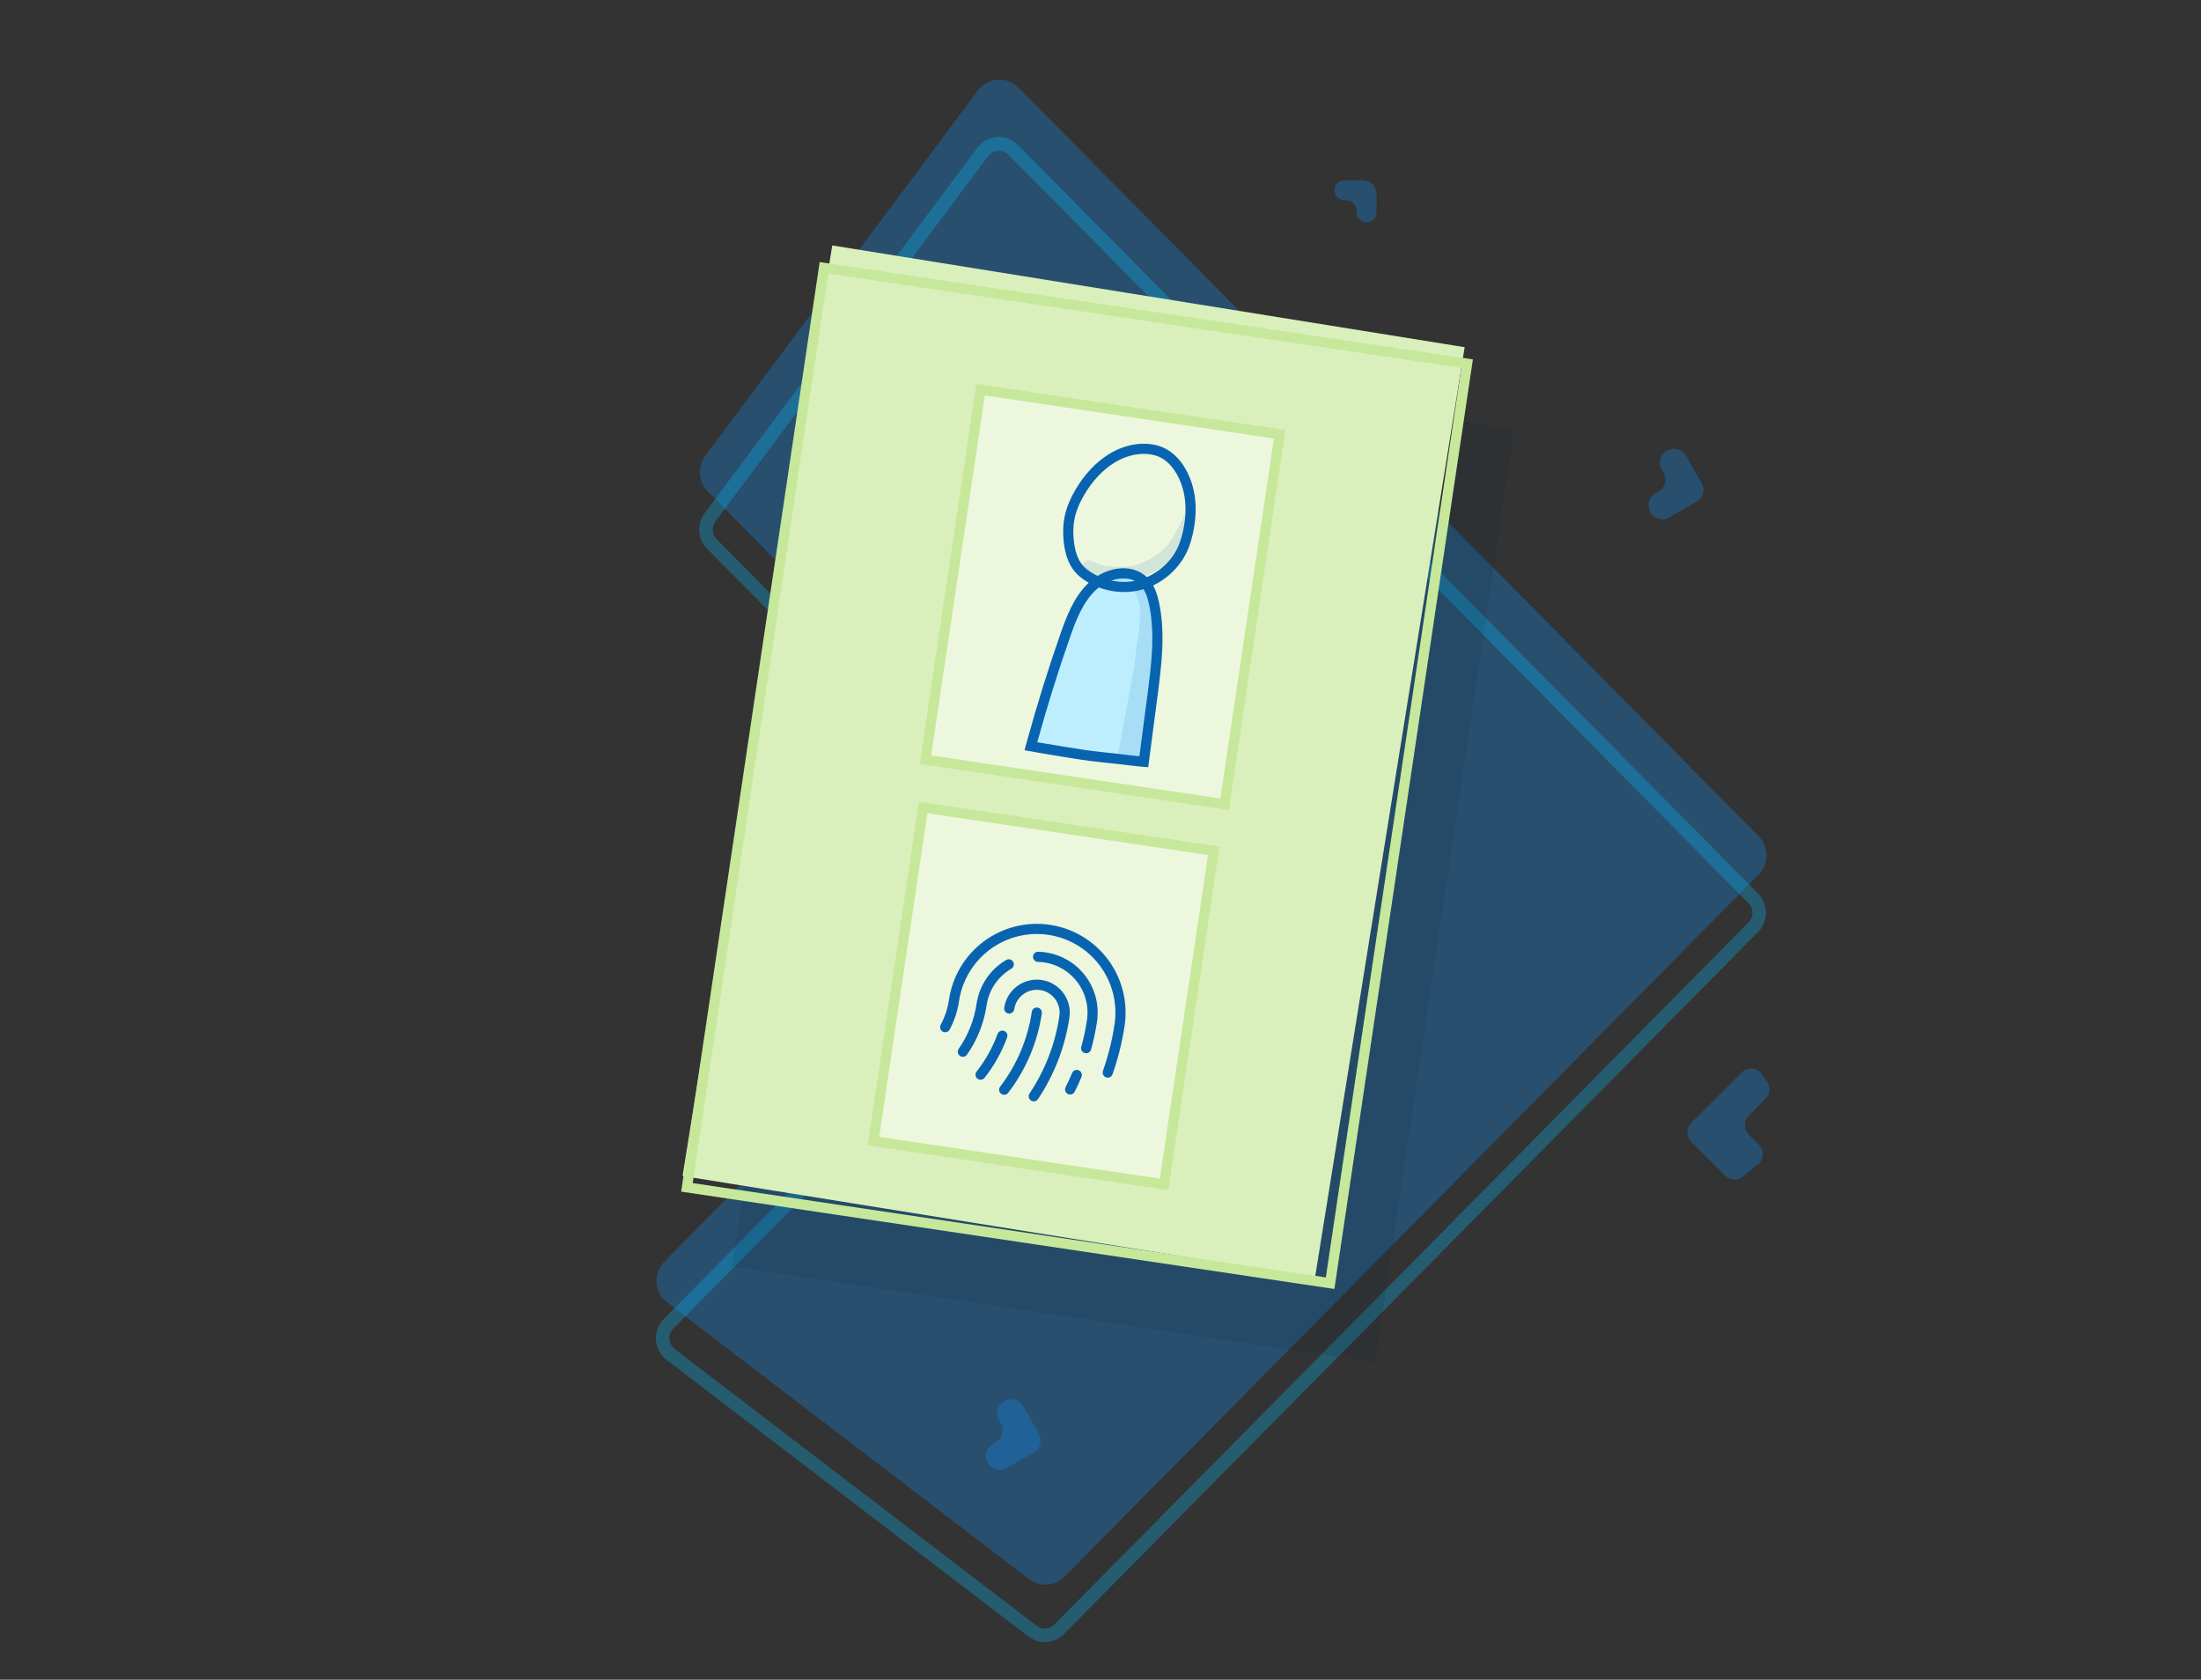 <svg width="325" height="248" viewBox="0 0 325 248" fill="none" xmlns="http://www.w3.org/2000/svg">
<rect x="0" y="0" width="325" height="248" fill="#333333" stroke="none"/>
<path opacity="0.3" d="M259.679 129.137C261.232 127.566 261.232 125.02 259.679 123.449L150.393 12.929C148.685 11.202 145.861 11.4 144.406 13.35L104.141 67.289C102.946 68.89 103.1 71.138 104.503 72.557L154.71 123.329C156.263 124.9 156.263 127.447 154.71 129.018L98.106 186.26C96.399 187.987 96.594 190.841 98.52 192.314L151.962 233.164C153.546 234.375 155.77 234.219 157.173 232.8L259.679 129.137Z" fill="#1090F9"/>
<path opacity="0.3" d="M258.888 132.632C260.053 133.81 260.053 135.72 258.888 136.898L156.383 240.561C155.33 241.625 153.662 241.742 152.474 240.834L99.032 199.983C97.588 198.879 97.441 196.739 98.722 195.444L155.326 138.201C157.267 136.238 157.267 133.054 155.326 131.09L105.119 80.318C104.067 79.254 103.951 77.568 104.848 76.367L145.112 22.428C146.203 20.966 148.321 20.817 149.602 22.112L258.888 132.632Z" stroke="#05BDFB" stroke-width="2"/>
<path opacity="0.3" d="M201.259 26.619C202.364 26.619 203.259 27.514 203.259 28.619L203.259 31.372C203.259 32.262 202.472 32.947 201.59 32.824C200.865 32.723 200.326 32.103 200.326 31.372L200.326 31.183C200.326 30.282 199.596 29.552 198.695 29.552L198.506 29.552C197.615 29.552 196.93 28.765 197.053 27.883C197.154 27.158 197.774 26.619 198.506 26.619L201.259 26.619Z" fill="#1090F9"/>
<path opacity="0.3" d="M251.27 71.322C251.823 72.279 251.495 73.502 250.538 74.054L246.454 76.412C245.403 77.019 244.057 76.557 243.601 75.431L243.561 75.332C243.186 74.407 243.55 73.347 244.414 72.848L244.929 72.551C245.885 71.999 246.213 70.776 245.661 69.819L245.356 69.292C244.749 68.24 245.212 66.894 246.337 66.438L246.437 66.398C247.361 66.023 248.421 66.387 248.92 67.251L251.27 71.322Z" fill="#1090F9"/>
<path opacity="0.3" d="M153.408 211.678C153.96 212.634 153.632 213.857 152.676 214.41L148.592 216.767C147.54 217.375 146.195 216.912 145.739 215.787L145.698 215.687C145.323 214.762 145.687 213.703 146.552 213.204L147.066 212.907C148.023 212.354 148.351 211.131 147.798 210.174L147.494 209.647C146.887 208.595 147.349 207.25 148.474 206.793L148.574 206.753C149.499 206.378 150.559 206.742 151.058 207.607L153.408 211.678Z" fill="#1090F9"/>
<path opacity="0.3" d="M249.741 168.593C248.96 167.812 248.96 166.545 249.741 165.764L257.143 158.363C258.024 157.482 259.487 157.612 260.199 158.635L260.929 159.685C261.482 160.48 261.386 161.557 260.702 162.241L258.246 164.696C257.465 165.478 257.465 166.744 258.246 167.525L259.7 168.979C260.542 169.82 260.467 171.205 259.54 171.951L257.37 173.697C256.574 174.337 255.424 174.275 254.702 173.553L249.741 168.593Z" fill="#1090F9"/>
<rect opacity="0.1" x="223.591" y="63.309" width="139.355" height="96.019" transform="rotate(98.475 223.591 63.309)" fill="#02223B"/>
<path d="M178.42 183.311L195.263 70.27L118.782 58.874L101.939 171.915L178.42 183.311Z" fill="white"/>
<rect x="216.272" y="51.26" width="139.153" height="94.581" transform="rotate(99.139 216.272 51.26)" fill="#DAF0BC"/>
<rect x="144.79" y="57.533" width="44.66" height="55.232" transform="rotate(8.475 144.79 57.533)" fill="#EDF7DE"/>
<path d="M157.338 111.038L157.339 111.038C159.04 111.325 160.75 111.587 162.483 111.769C163.075 111.835 163.663 111.898 164.25 111.961C165.407 112.086 166.557 112.21 167.711 112.351L167.724 112.352L167.736 112.353C167.787 112.358 167.839 112.364 167.906 112.372L167.911 112.373C167.973 112.381 168.05 112.39 168.128 112.397L168.892 112.465L168.991 111.712C169.185 110.232 169.379 108.756 169.573 107.279L169.573 107.277C169.767 105.799 169.96 104.322 170.154 102.842L170.154 102.842C170.743 98.345 171.358 93.591 170.417 89.141L170.417 89.141C170.183 88.036 169.807 86.791 168.95 85.886C167.936 84.809 166.495 84.503 165.099 84.701C163.711 84.898 162.312 85.594 161.25 86.607C159.199 88.563 158.162 91.346 157.299 93.815C155.492 98.97 153.874 104.181 152.425 109.427L152.219 110.172L152.976 110.311C153.848 110.471 154.741 110.614 155.622 110.756C156.202 110.849 156.777 110.942 157.338 111.038Z" fill="#BDEEFE" stroke="#0864B0" stroke-width="1.5"/>
<path opacity="0.12" d="M175.795 76.195C175.529 75.725 174.768 75.931 174.66 76.491C174.537 77.076 173.695 78.375 173.176 79.345C172.052 81.251 170.233 82.639 167.592 83.461C166.718 83.668 164.662 83.801 162.892 83.468C162.511 83.398 161.983 83.139 161.144 82.803C160.933 82.705 160.677 82.692 160.447 82.796C159.703 83.079 159.577 84.258 160.268 84.562C163.046 86.095 166.649 86.019 169.75 84.794C171.03 84.121 172.368 83.346 173.179 82.032C173.16 82.075 173.039 82.233 173.082 82.193C173.672 81.523 174.182 80.785 174.617 79.998C175.081 79.272 175.495 77.96 175.579 77.583C175.696 77.137 176.037 76.614 175.795 76.195Z" fill="#0864B0"/>
<path opacity="0.12" d="M168.347 90.993C168.256 92.173 168.282 92.204 168.101 93.845C168.041 94.203 167.958 94.557 167.89 94.914C167.907 94.872 167.93 94.804 167.95 94.745C167.697 95.861 167.717 97.05 167.506 98.192C166.812 101.948 166.167 105.703 165.45 109.455C165.338 110.056 165.234 110.658 165.13 111.261C166.131 111.372 167.137 111.494 168.143 111.615C168.174 111.62 168.212 111.627 168.243 111.632C168.819 108.62 169.333 105.597 169.76 102.57C170.38 98.218 170.732 95.77 170.665 93.828C170.831 91.952 170.698 90.96 170.566 90.3C170.394 89.15 169.971 88.092 169.46 87.109C169.181 86.65 169.043 85.945 168.471 85.85C167.751 85.704 167.111 86.721 167.524 87.373C168.429 89.175 168.345 89.61 168.347 90.993Z" fill="#0864B0"/>
<path d="M164.478 86.54C163.262 86.349 162.071 85.933 160.98 85.293C160.257 84.877 159.732 84.445 159.314 83.957C158.451 82.95 157.951 81.531 157.789 79.633C157.686 78.46 157.731 77.42 157.932 76.442C158.172 75.258 158.655 74.049 159.416 72.736C160.702 70.523 162.362 68.764 164.212 67.641C166.336 66.358 168.726 65.944 170.759 66.511C172.746 67.061 174.385 68.897 175.251 71.531C175.929 73.593 175.985 76.043 175.412 78.607C175.184 79.627 174.896 80.5 174.53 81.259C173.343 83.717 170.957 85.675 168.303 86.36C167.073 86.69 165.76 86.741 164.478 86.54Z" stroke="#0864B0" stroke-width="1.5"/>
<rect x="144.79" y="57.533" width="44.66" height="55.232" transform="rotate(8.475 144.79 57.533)" stroke="#C7E89B" stroke-width="1.5"/>
<rect x="136.308" y="119.215" width="43.394" height="49.807" transform="rotate(8.475 136.308 119.215)" fill="#EDF7DE" stroke="#C7E89B" stroke-width="1.5"/>
<path d="M142.175 155.283C143.628 153.198 144.577 150.804 144.947 148.29C145.131 147.069 145.585 145.903 146.278 144.88C146.971 143.857 147.885 143.003 148.952 142.38" stroke="#0864B0" stroke-width="1.5" stroke-linecap="round" stroke-linejoin="round"/>
<path d="M153.096 149.504C152.484 153.648 150.825 157.567 148.276 160.89" stroke="#0864B0" stroke-width="1.5" stroke-linecap="round" stroke-linejoin="round"/>
<path d="M149.022 148.897C149.183 147.817 149.767 146.845 150.644 146.194C151.522 145.544 152.623 145.269 153.703 145.43C154.784 145.591 155.756 146.175 156.406 147.053C157.057 147.931 157.331 149.031 157.17 150.112C156.553 154.313 155.008 158.324 152.649 161.854" stroke="#0864B0" stroke-width="1.5" stroke-linecap="round" stroke-linejoin="round"/>
<path d="M163.569 158.353C164.375 156.072 164.961 153.719 165.319 151.326C165.802 148.084 164.977 144.783 163.027 142.149C161.076 139.516 158.159 137.765 154.917 137.282C151.675 136.799 148.375 137.623 145.741 139.574C143.107 141.525 141.356 144.442 140.873 147.683C140.67 149.072 140.228 150.415 139.566 151.653" stroke="#0864B0" stroke-width="1.5" stroke-linecap="round" stroke-linejoin="round"/>
<path d="M148.007 152.911C147.248 154.988 146.164 156.93 144.794 158.666" stroke="#0864B0" stroke-width="1.5" stroke-linecap="round" stroke-linejoin="round"/>
<path d="M153.282 141.268C153.626 141.278 153.969 141.307 154.31 141.356C156.471 141.678 158.416 142.845 159.716 144.601C161.017 146.357 161.566 148.558 161.244 150.719C161.04 152.08 160.753 153.428 160.383 154.755" stroke="#0864B0" stroke-width="1.5" stroke-linecap="round" stroke-linejoin="round"/>
<path d="M158.999 158.714C158.696 159.436 158.368 160.155 158.018 160.845" stroke="#0864B0" stroke-width="1.5" stroke-linecap="round" stroke-linejoin="round"/>
<rect x="216.634" y="53.694" width="137.26" height="96.019" transform="rotate(98.475 216.634 53.694)" stroke="#C7E89B" stroke-width="1.5" stroke-linecap="round"/>
</svg>
